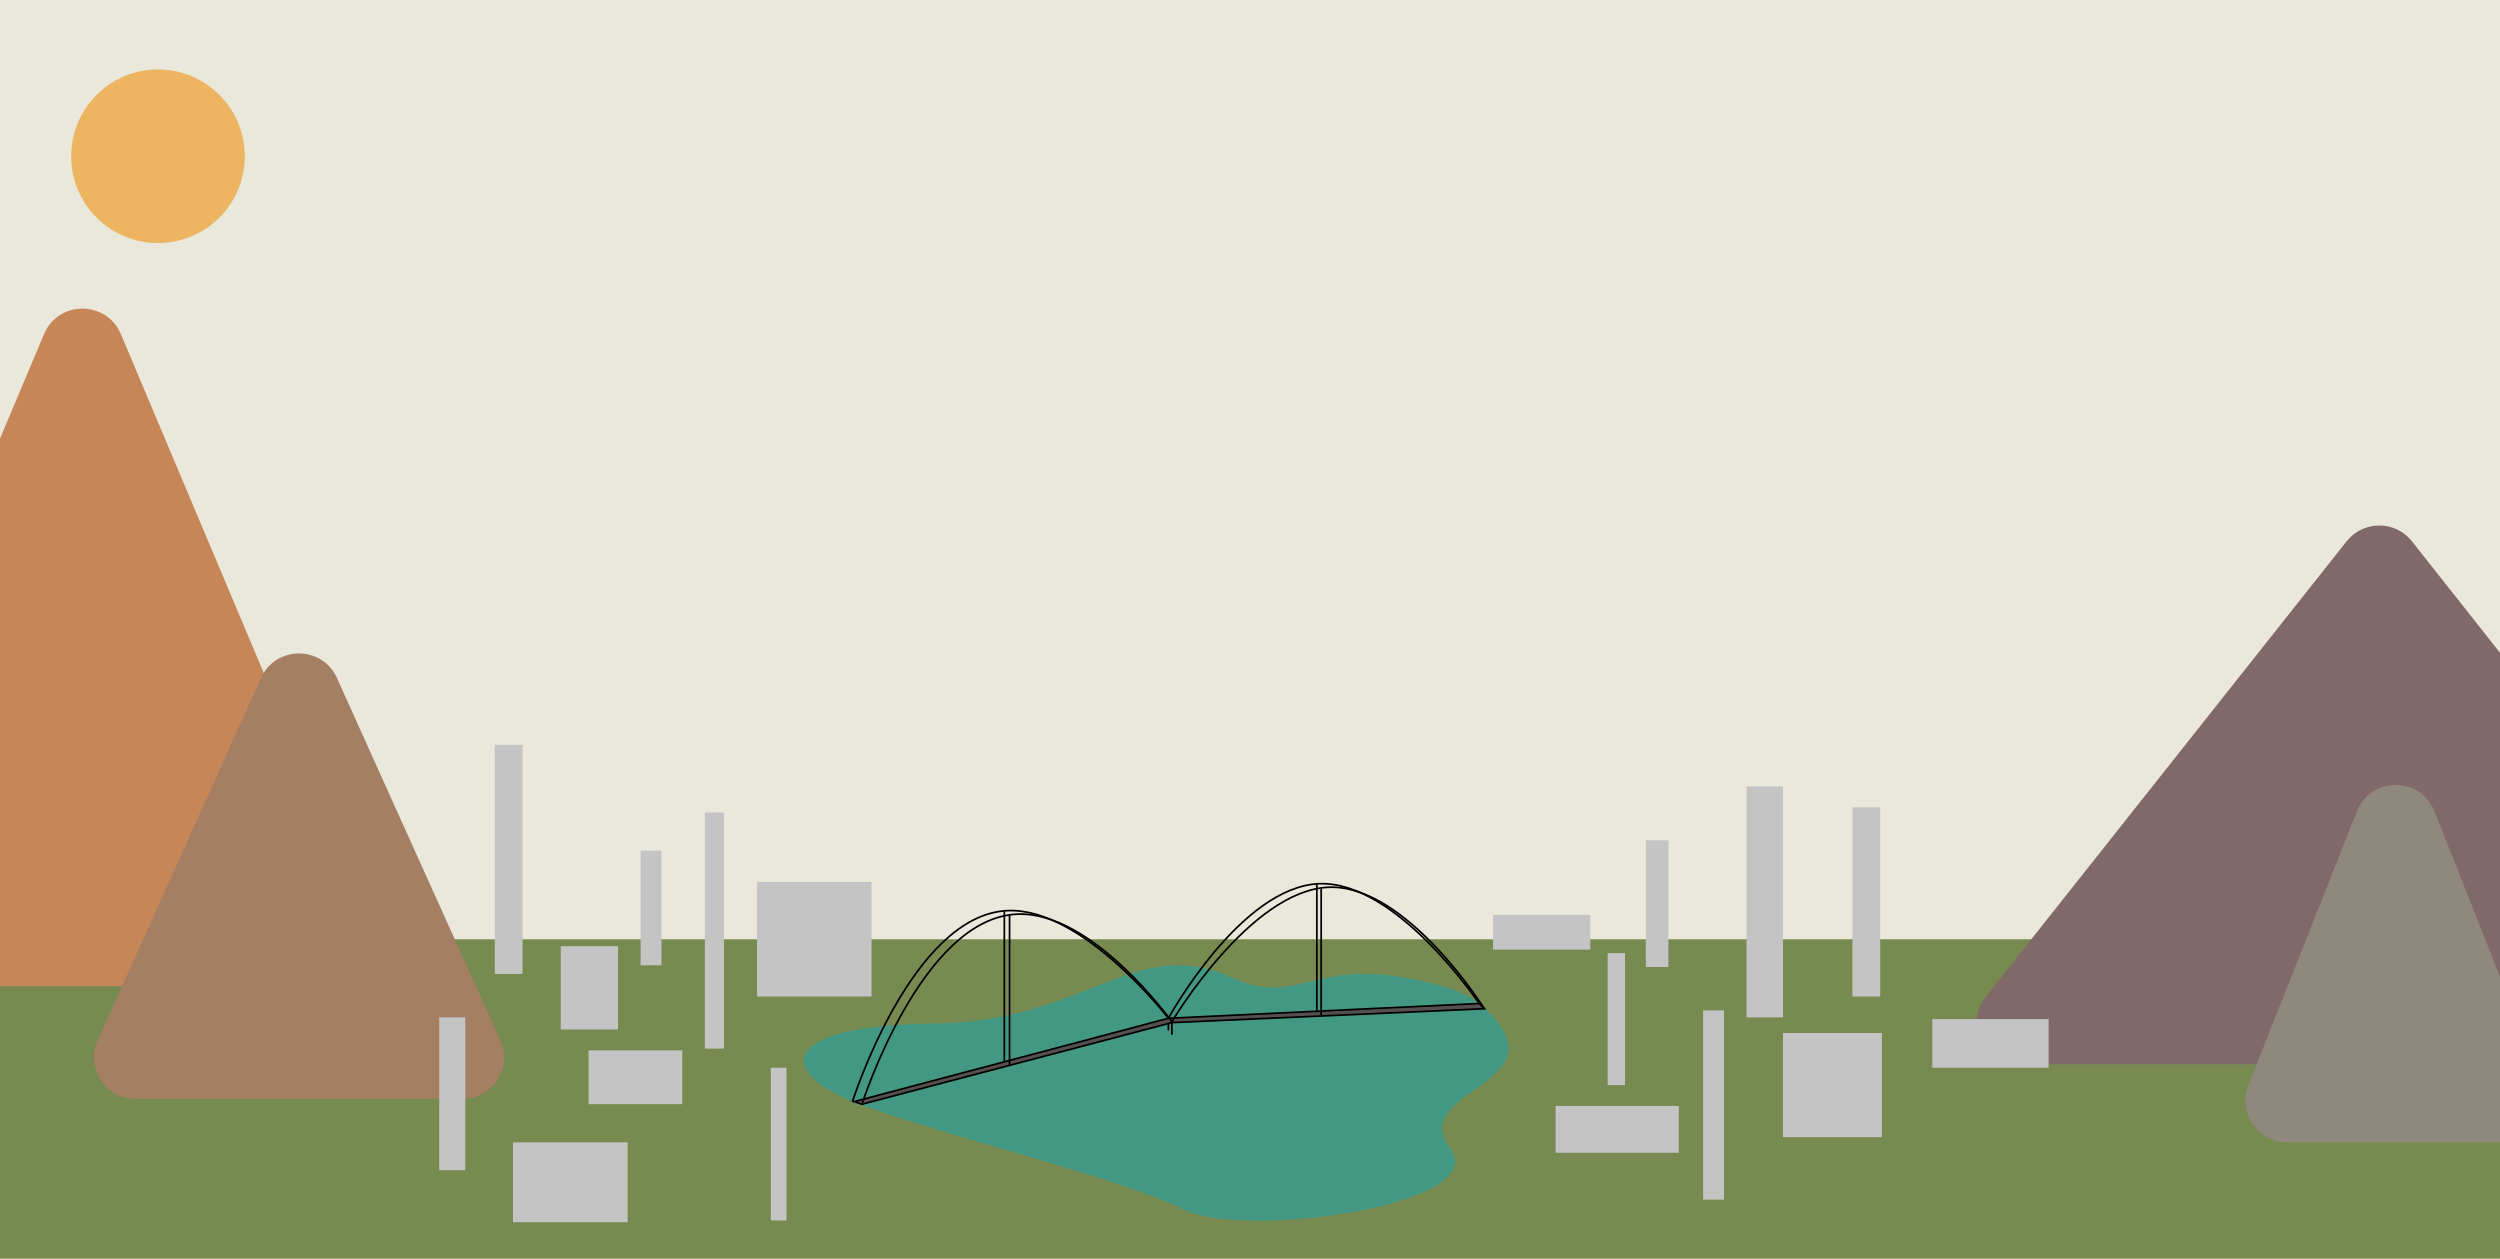 <svg width="1440" height="725" viewBox="0 0 1440 725" fill="none" xmlns="http://www.w3.org/2000/svg">
<g clip-path="url(#clip0)">
<rect width="1440" height="725" fill="#EAE8DB"/>
<rect y="541" width="1440" height="184" fill="#778A50"/>
<path d="M709.724 563.078C653.278 537.691 626.509 588.689 536.903 589.606C447.298 590.523 444.755 618.392 499.371 637.657C553.988 656.921 648.627 679.701 681.794 696.719C689.582 700.715 703.53 702.696 720 702.968V662.5V627V607V566.826C716.804 565.956 713.404 564.733 709.724 563.078Z" fill="#439884"/>
<path d="M141 90C141 117.614 118.614 140 91 140C63.386 140 41 117.614 41 90C41 62.386 63.386 40 91 40C118.614 40 141 62.386 141 90Z" fill="#EDB561"/>
<path d="M720 614.672C720 620.811 720 625.482 720 628.899C720 590.276 720 546.417 720 614.672Z" fill="#439884"/>
<path d="M720 614.672C720 620.811 720 625.482 720 628.899C720 629.565 720 630.229 720 630.891V566.999C750.617 575.341 762.46 551.367 821.735 565.647C843.042 570.78 852.677 575.654 863.343 589.778C890.272 625.438 810.974 629.32 835.413 661.854C854.113 686.749 773.67 704.024 720 703.14V681.172V635.069V632.646C720 631.62 720 630.377 720 628.899C720 590.276 720 546.417 720 614.672Z" fill="#439884"/>
<path d="M1351.66 311.78C1361.28 299.641 1379.7 299.655 1389.3 311.81L1440 376V494.5V613H1162.64C1142.56 613 1131.36 589.828 1143.82 574.096L1351.66 311.78Z" fill="#816969"/>
<path d="M1357.61 467.278C1365.62 447.071 1394.22 447.071 1402.23 467.278L1440 562.548V634.658V658H1317.33C1300.38 658 1288.78 640.91 1295.02 625.155L1357.61 467.278Z" fill="#8F887C"/>
<path d="M25.386 192.436C33.638 172.871 61.363 172.871 69.614 192.436L213.946 534.674C220.618 550.495 209.002 568 191.832 568H-0.155L-0.155 498.5L-0.155 253L25.386 192.436Z" fill="#C68658"/>
<path d="M150.324 390.526C158.821 371.679 185.584 371.679 194.082 390.526L288.137 599.135C295.299 615.019 283.682 633 266.258 633H78.147C60.724 633 49.107 615.019 56.269 599.135L150.324 390.526Z" fill="#A47F64"/>
<rect x="339" y="605" width="54" height="31" fill="#C4C4C4"/>
<rect x="436" y="508" width="66" height="66" fill="#C4C4C4"/>
<rect x="444" y="615" width="9" height="88" fill="#C4C4C4"/>
<path d="M295.5 658H361.5V704H295.5V658Z" fill="#C4C4C4"/>
<rect x="253" y="586" width="15" height="88" fill="#C4C4C4"/>
<path d="M323 545H356V593H323V545Z" fill="#C4C4C4"/>
<rect x="285" y="429" width="16" height="132" fill="#C4C4C4"/>
<rect x="369" y="490" width="12" height="66" fill="#C4C4C4"/>
<rect x="406" y="468" width="11" height="136" fill="#C4C4C4"/>
<rect x="948" y="484" width="13" height="73" fill="#C4C4C4"/>
<path d="M936 549H926V625H936V549Z" fill="#C4C4C4"/>
<rect x="981" y="582" width="12" height="109" fill="#C4C4C4"/>
<rect x="1067" y="465" width="16" height="109" fill="#C4C4C4"/>
<rect x="1006" y="453" width="21" height="133" fill="#C4C4C4"/>
<rect x="1027" y="595" width="57" height="60" fill="#C4C4C4"/>
<rect x="896" y="637" width="71" height="27" fill="#C4C4C4"/>
<rect x="860" y="527" width="56" height="20" fill="#C4C4C4"/>
<rect x="1113" y="587" width="67" height="28" fill="#C4C4C4"/>
<path d="M673 586.525V593.525" stroke="black"/>
<path d="M491 634.525C491 634.525 525.163 526.709 580.5 524.525C623.954 522.811 673 586.525 673 586.525C673 586.525 714.526 510.604 760 509.025C804.61 507.476 852 578.025 852 578.025" stroke="black"/>
<path d="M496.5 636.025L492 634.525L673 586.525L852 578.025L855 581.025C784.901 584.149 745.099 585.901 675 589.025L496.5 636.025Z" fill="#545050" stroke="black"/>
<path d="M496.5 636.025C496.5 636.025 530.663 528.734 586 526.551C629.454 524.836 675 588.525 675 588.525C675 588.525 720.026 512.63 765.5 511.051C810.11 509.502 855 581.025 855 581.025" stroke="black"/>
<path d="M578.5 525.025V611.525" stroke="black"/>
<path d="M581.5 526.784V614.025" stroke="black"/>
<path d="M675 589.025V596.025" stroke="black"/>
<path d="M758.5 509.525V582.025" stroke="black"/>
<path d="M761 511.525V585.025" stroke="black"/>
</g>
<defs>
<clipPath id="clip0">
<rect width="1440" height="725" fill="white"/>
</clipPath>
</defs>
</svg>
